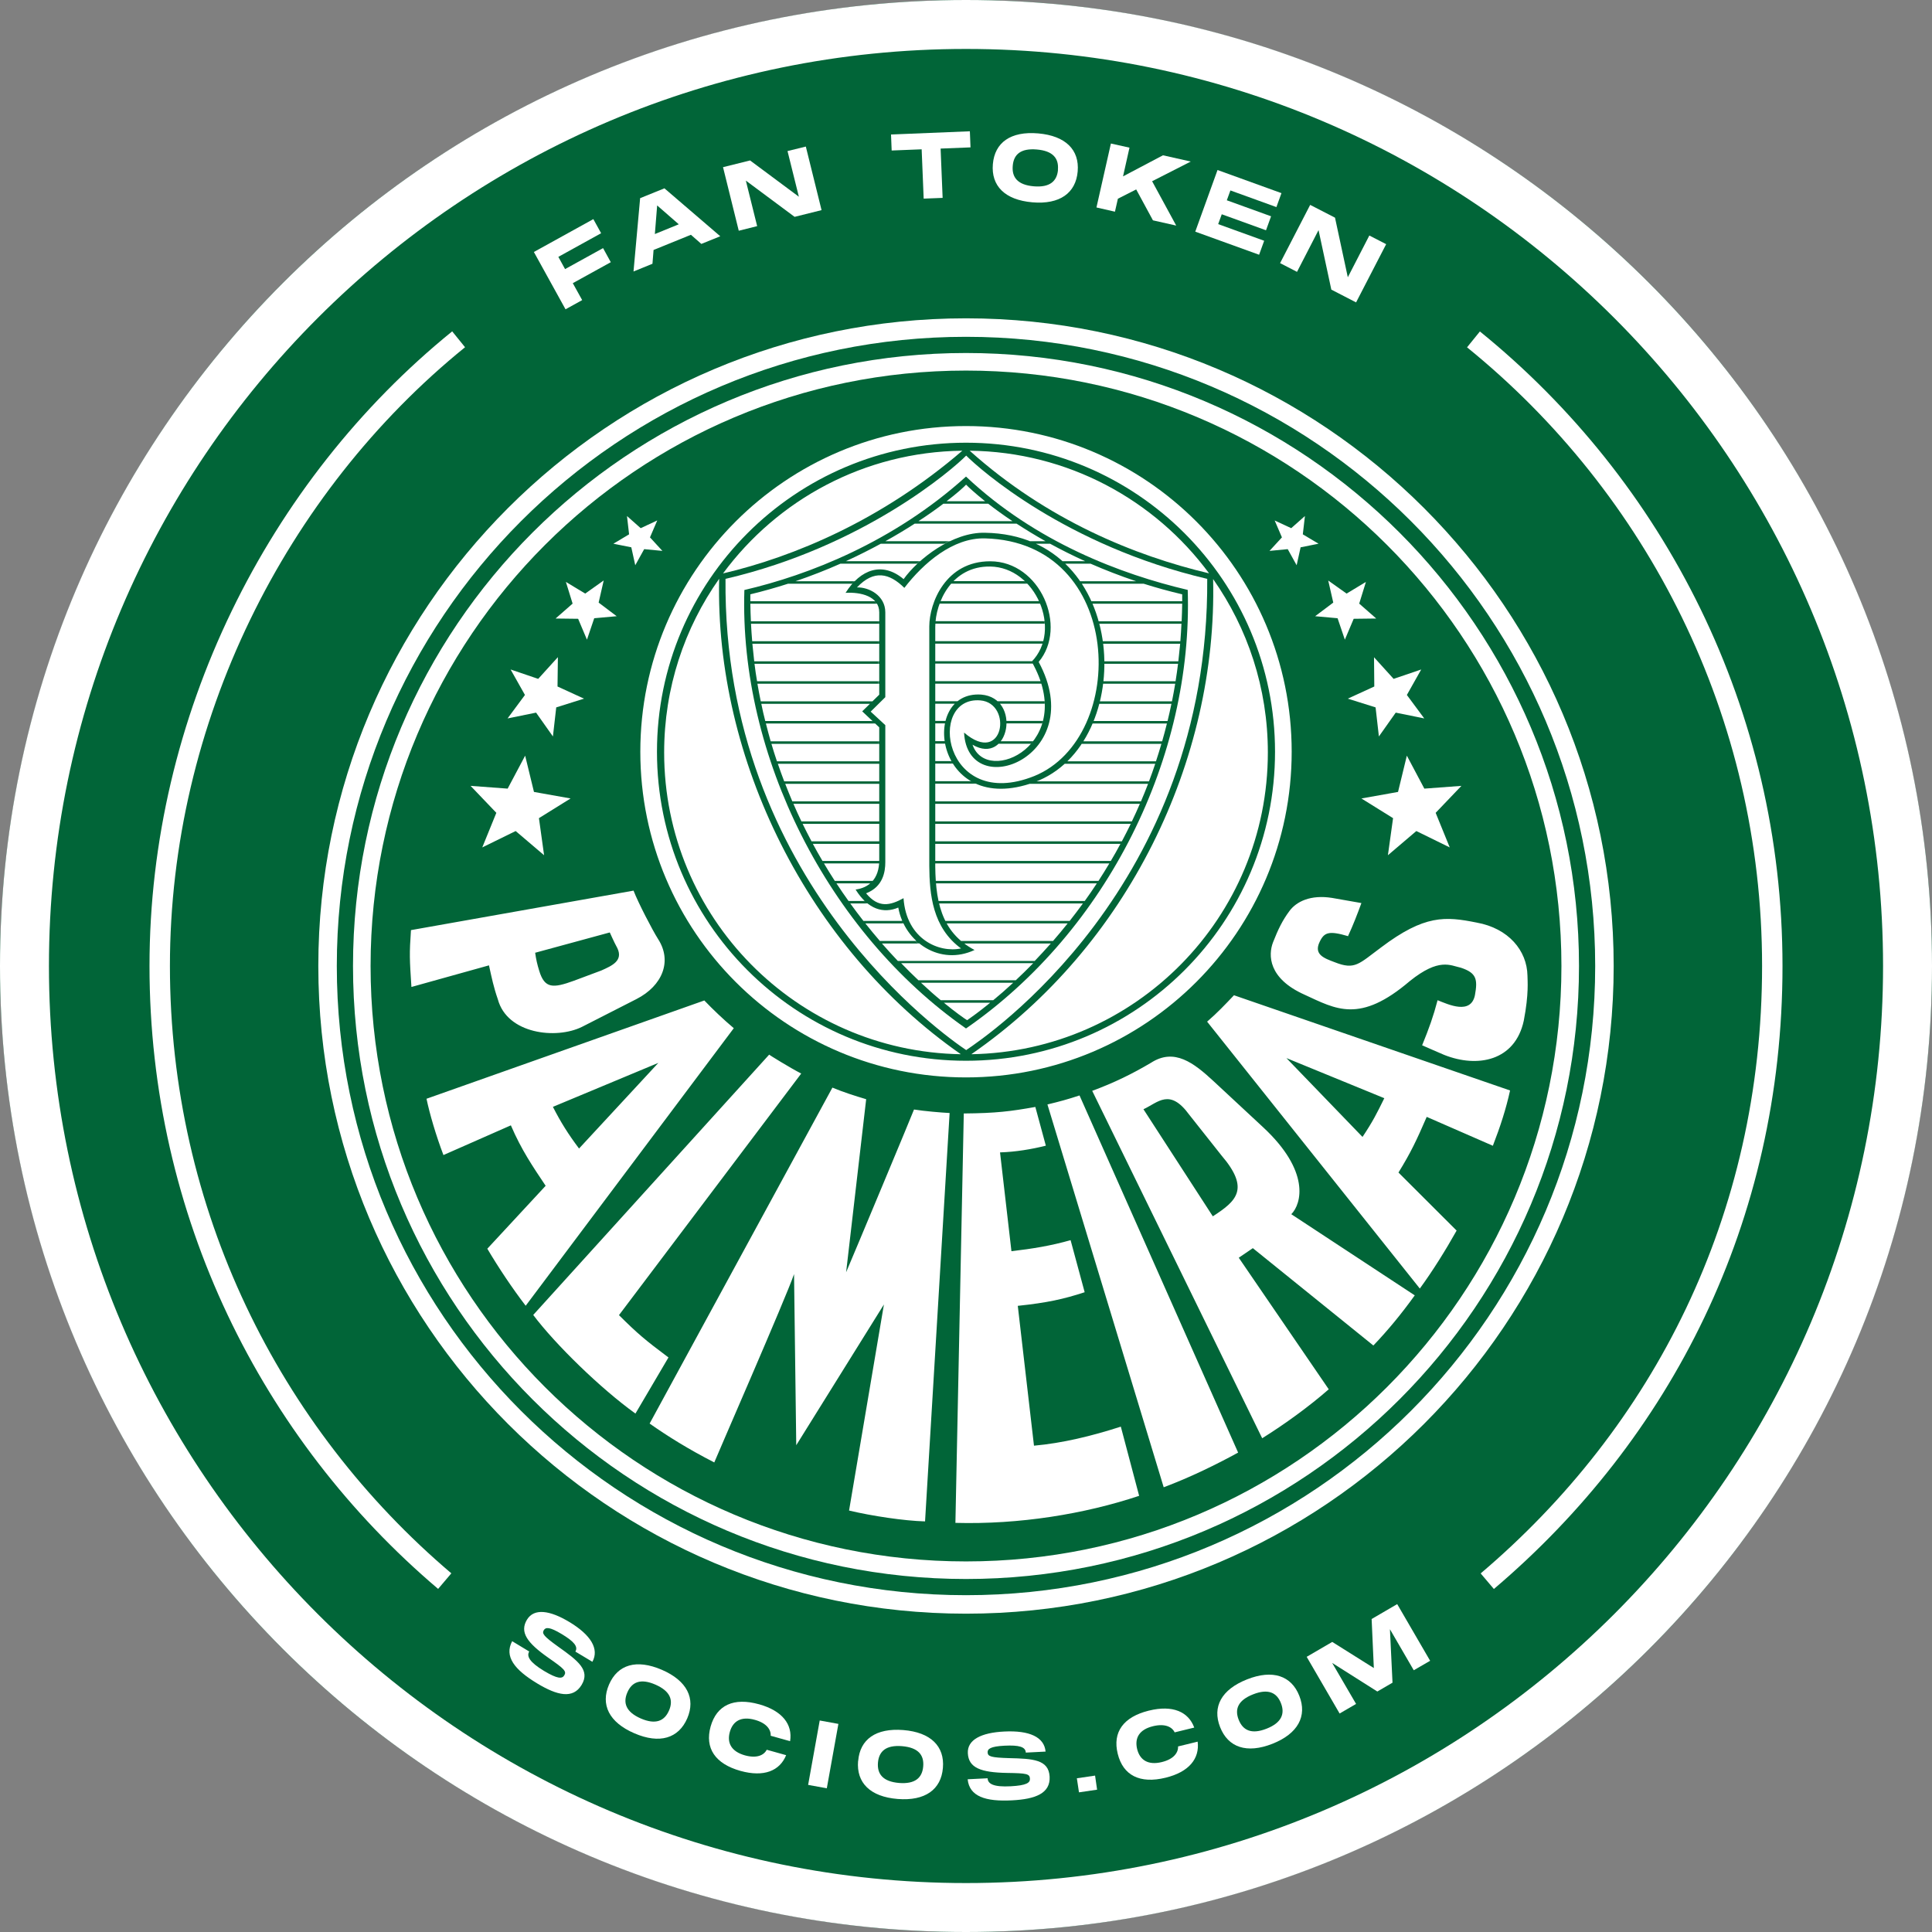<svg xmlns="http://www.w3.org/2000/svg" id="Layer_2" viewBox="0 0 210 210"><rect x="0" y="0" width="210" height="210" fill="#808080" stroke="none"/><g id="Layer_1-2"><g><g><circle cx="105" cy="105" r="105" fill="#016538"></circle><path d="M105,5.32c54.96,0,99.68,44.72,99.68,99.68s-44.72,99.68-99.68,99.68S5.32,159.96,5.32,105,50.04,5.32,105,5.32m0-5.32C47.01,0,0,47.01,0,105s47.01,105,105,105,105-47.01,105-105S162.99,0,105,0h0Z" fill="#fff"></path></g><g><g><path d="M105,34.6c38.88,0,70.4,31.52,70.4,70.4s-31.52,70.4-70.4,70.4-70.4-31.52-70.4-70.4S66.12,34.6,105,34.6" fill="#fff" fill-rule="evenodd"></path><path d="M105,36.61c37.77,0,68.39,30.62,68.39,68.39s-30.62,68.39-68.39,68.39-68.39-30.62-68.39-68.39S67.23,36.61,105,36.61m0,1.76c36.8,0,66.63,29.83,66.63,66.63s-29.83,66.63-66.63,66.63-66.63-29.83-66.63-66.63S68.2,38.37,105,38.37" fill="#016538" fill-rule="evenodd"></path><path d="M105,40.28c35.74,0,64.72,28.97,64.72,64.72s-28.97,64.72-64.72,64.72-64.72-28.97-64.72-64.72S69.26,40.28,105,40.28m0,6.03c19.55,0,35.4,15.85,35.4,35.4s-15.85,35.4-35.4,35.4-35.4-15.85-35.4-35.4,15.85-35.4,35.4-35.4m-36.14,50.49c.52,1.35,2.05,4.29,2.67,5.27,1.54,2.37,.52,5.06-2.36,6.53l-5.9,3.01c-2.81,1.4-8.15,.78-9.16-3-.45-1.29-.66-2.31-.96-3.68l-8.43,2.35c-.2-3.05-.23-3.58-.05-6.18l24.18-4.29Zm-2.57,4.55l-8.12,2.21c.1,.71,.22,1.25,.44,1.96,.59,1.95,1.5,1.91,3.78,1.08l2.97-1.11c1.19-.53,2.38-1.07,1.75-2.42-.41-.74-.83-1.75-.83-1.71m10.27,7.38c.93,.97,2.07,2.06,3.21,3.02l-22.62,30.17c-1.45-1.89-2.94-4.12-4.17-6.2l6.34-6.84c-1.4-2.1-2.63-3.89-3.78-6.57l-7.33,3.23c-.81-2.13-1.5-4.49-1.84-6.12l30.19-10.68Zm-4.99,6.79l-11.46,4.78c.86,1.69,1.69,3,2.84,4.53l8.62-9.31Zm-13.6,27.4l25.65-28.3c-.1-.02,2.32,1.47,3.48,2.06l-19.81,26.26c2.07,2.06,2.86,2.71,5.38,4.6l-3.59,6.1c-3.77-2.71-8.71-7.52-11.11-10.72m12.65,11.81l19.87-36.52c1.17,.49,2.49,.91,3.67,1.26l-2.18,18.81c.59-1.36,7.38-17.62,7.38-17.69,1.04,.17,3,.34,3.87,.38l-2.67,44.39c-2.27-.06-5.78-.59-8.26-1.18l3.79-22.4-9.53,15.3-.24-18.6c-.79,2.36-8.67,20.4-8.67,20.47-2.82-1.44-5.13-2.89-7.02-4.22m41.92-34.42c-2.7,.48-4.25,.68-7.78,.71l-.91,44.5c6.94,.19,14-.95,19.97-2.94l-1.99-7.52c-3.2,1.03-6.33,1.79-9.44,2.07l-1.76-15.2c3.22-.34,4.97-.73,7.27-1.48l-1.53-5.66c-2.14,.61-4.19,.94-6.43,1.2l-1.24-10.74c1.68-.05,3.43-.34,4.98-.73l-1.14-4.2Zm1.31-.27c1.34-.32,2.22-.56,3.49-.98l17.24,38.82c-2.33,1.28-5.2,2.69-8.09,3.77l-12.64-41.62Zm23.34,36.27l-18.47-37.75c2.37-.87,4.38-1.86,6.39-3.05,2.54-1.64,4.66,.02,6.79,1.99l5.4,5.02c5.12,4.76,4.19,8.31,3.06,9.45l13.42,8.82c-1.45,2.01-2.89,3.77-4.5,5.45l-13.1-10.58-1.53,1.04,9.78,14.3c-2.12,1.86-4.81,3.81-7.23,5.32m-5.37-24.12c2.54-1.65,4.08-2.95,.94-6.62l-3.5-4.42c-2.13-2.92-3.38-1.34-4.98-.6l7.54,11.64Zm2.29-24.02c-.9,.95-1.83,1.93-2.91,2.86l23.12,29.01c1.39-1.9,2.81-4.18,4-6.3l-6.32-6.31c1.36-2.21,1.95-3.47,3.07-6.05l7.19,3.14c.81-2.09,1.43-4,1.87-6.01l-30.01-10.35Zm5.71,6.82l10.64,4.36c-.82,1.66-1.23,2.5-2.37,4.21l-8.27-8.57Zm6.71-13.29c.53-1.14,.99-2.33,1.44-3.56-1.23-.22-2.23-.39-3.19-.56-2.33-.37-3.87,.39-4.63,1.42-.76,1.02-1.23,1.99-1.78,3.39-.55,1.4-.52,3.95,3.42,5.71,3.43,1.58,6,3.16,11.44-1.48,3.19-2.56,4.4-1.7,5.56-1.45,1.67,.56,1.84,1.23,1.52,2.98-.44,2.16-2.88,1.02-4.06,.55-.45,1.72-.92,3.04-1.68,4.9,.71,.3,1.59,.71,2.39,1.04,3.63,1.45,7.72,.66,8.66-3.72,.57-2.95,.4-4.38,.4-4.89-.05-2.73-2.06-5.15-5.53-5.77-3.39-.68-5.65-.87-10.38,2.7-2.43,1.8-2.84,2.48-5.04,1.61-1.17-.44-2.3-.84-1.64-2.21,.5-1.06,1.02-1.23,3.1-.62M71.44,56.57l-.79,1.84,1.35,1.47-1.98-.19-.97,1.75-.43-1.95-1.95-.39,1.71-1.02-.23-1.99,1.49,1.32,1.8-.84Zm-5.82,6.52l-.55,2.41,1.96,1.48-2.44,.22-.79,2.33-.96-2.27-2.45-.03,1.85-1.62-.73-2.36,2.1,1.27,2-1.42Zm-4.98,8.35l-.04,3.18,2.88,1.32-3.02,.95-.36,3.16-1.83-2.59-3.1,.63,1.89-2.55-1.56-2.77,3,1.02,2.13-2.35Zm-3.56,10.69l.96,3.95,3.98,.71-3.44,2.14,.56,4.03-3.09-2.63-3.63,1.78,1.53-3.76-2.8-2.93,4.03,.3,1.9-3.58Zm95.84,0l-.96,3.95-3.98,.71,3.44,2.14-.56,4.03,3.09-2.63,3.63,1.78-1.53-3.76,2.8-2.93-4.03,.3-1.9-3.58Zm-3.57-10.69l.03,3.18-2.88,1.32,3.02,.95,.36,3.16,1.83-2.59,3.1,.63-1.89-2.55,1.56-2.77-3,1.02-2.13-2.35Zm-4.98-8.35l.55,2.41-1.97,1.48,2.44,.22,.79,2.33,.96-2.27,2.45-.03-1.85-1.62,.73-2.36-2.1,1.27-2-1.42Zm-5.82-6.52l.79,1.84-1.35,1.47,1.98-.19,.97,1.75,.43-1.95,1.95-.39-1.71-1.02,.23-1.99-1.49,1.32-1.81-.84Z" fill="#016538" fill-rule="evenodd"></path><path d="M105,48.12c18.55,0,33.59,15.04,33.59,33.59s-15.04,33.59-33.59,33.59-33.59-15.04-33.59-33.59,15.04-33.59,33.59-33.59m26.86,14.82c.48,19.7-9.26,39.89-26.28,51.65,17.85-.31,32.23-14.87,32.23-32.8,0-7.01-2.2-13.51-5.95-18.85m-27.42,51.65c-16.64-11.58-26.73-32.09-26.27-51.68-3.77,5.34-5.98,11.85-5.98,18.88,0,17.93,14.39,32.5,32.25,32.8m-25.85-52.26c7.75-1.82,17.27-5.81,26.01-13.34-10.67,.13-20.11,5.35-26.01,13.34m26.81-13.34c8.41,7.55,18.01,11.44,26.02,13.33-5.9-7.99-15.35-13.21-26.02-13.33m25.82,13.93c-15.36-3.6-24.73-11.92-26.2-13.4-1.43,1.46-11.12,9.9-26.16,13.4-.3,32.88,24.01,49.78,26.16,51.22,2.13-1.43,26.41-17.73,26.2-51.22" fill="#016538" fill-rule="evenodd"></path><path d="M129.1,64.13c.59,18.13-8.72,37.02-24.1,47.66-15.01-10.47-24.66-29.65-24.09-47.66,6.97-1.62,16.19-5.2,24.09-12.33,7.59,7.15,16.9,10.63,24.1,12.32m-26.21-9.64h4.18c-1.06-.85-1.76-1.49-2.06-1.8-.29,.31-1.02,.96-2.12,1.8m4.52,.27h-4.87c-.75,.57-1.66,1.22-2.71,1.9h10.22c-1.03-.69-1.91-1.33-2.64-1.9m3.05,2.17h-11.04c-.96,.62-2.02,1.26-3.19,1.91h6.92c-.18,.08-.35,.17-.53,.27h-6.88c-1.18,.64-2.44,1.28-3.8,1.9h7.98c-.1,.09-.2,.18-.29,.27h-8.28c-1.53,.68-3.16,1.32-4.89,1.91h6.35c-.09,.09-.17,.18-.25,.27h-6.91c-1.31,.42-2.68,.81-4.09,1.15,0,.25,0,.5,0,.75h13.48c.07,.08,.14,.17,.2,.27h-13.68c.01,.64,.03,1.28,.06,1.91h13.86v.27h-13.85c.03,.64,.08,1.27,.13,1.9h13.72v.27h-13.7c.06,.64,.13,1.28,.2,1.91h13.49v.27h-13.46c.08,.64,.17,1.28,.28,1.9h13.18v.27h-13.14c.11,.65,.23,1.28,.36,1.91h12.97l-.27,.27h-12.64c.13,.63,.27,1.26,.43,1.87h11.53l.29,.27h-11.75c.17,.66,.34,1.31,.52,1.94h11.71v.27h-11.63c.19,.64,.39,1.28,.6,1.9h11.04v.27h-10.94c.22,.65,.45,1.28,.69,1.91h10.26v.27h-10.15c.25,.65,.51,1.28,.77,1.9h9.38v.27h-9.26c.28,.65,.57,1.29,.87,1.91h8.39v.27h-8.26c.32,.65,.64,1.28,.97,1.9h7.29v.27h-7.15c.34,.63,.69,1.25,1.05,1.86h6.09c0,.09,0,.18,0,.27h-5.93c.39,.65,.78,1.29,1.18,1.9h4.08c-.08,.1-.17,.19-.25,.27h-3.65c.43,.66,.87,1.3,1.31,1.91h1.63c.1,.1,.2,.19,.3,.27h-1.74c.48,.66,.95,1.29,1.43,1.9h4.12c.04,.09,.08,.18,.12,.27h-4.03c.53,.67,1.06,1.3,1.58,1.91h3.83c.1,.09,.2,.18,.3,.27h-3.91c.59,.67,1.17,1.31,1.73,1.9h14.88c.57-.59,1.15-1.23,1.75-1.9h-9.58c-.11-.09-.22-.18-.33-.27h10.15c.53-.61,1.06-1.24,1.59-1.91h-13.27c-.05-.09-.09-.18-.14-.27h13.63c.48-.61,.96-1.24,1.44-1.9h-15.73c-.02-.09-.04-.18-.06-.27h15.99c.44-.61,.88-1.25,1.31-1.91h-17.57c0-.09-.01-.18-.02-.27h17.77c.4-.61,.79-1.25,1.18-1.9h-19.01c0-.09,0-.18,0-.27h19.17c.36-.6,.71-1.22,1.05-1.86h-20.21v-.27h20.36c.33-.62,.65-1.25,.97-1.9h-21.33v-.27h21.45c.3-.62,.59-1.26,.87-1.91h-22.32v-.27h22.44c.27-.62,.52-1.25,.77-1.9h-12.9c.15-.05,.3-.1,.45-.15,.1-.04,.2-.08,.29-.12h12.26c.24-.63,.46-1.26,.68-1.91h-9.91c.1-.09,.19-.18,.28-.27h9.71c.21-.62,.4-1.26,.59-1.9h-8.75c.06-.09,.12-.18,.18-.27h8.65c.18-.63,.36-1.28,.52-1.94h-8.16c.04-.09,.07-.18,.11-.27h8.12c.15-.61,.29-1.24,.42-1.87h-7.92c.03-.09,.04-.18,.07-.27h7.91c.13-.63,.24-1.27,.35-1.91h-7.91c.01-.09,.02-.18,.03-.27h7.92c.1-.63,.19-1.26,.27-1.9h-8.09c0-.09,0-.18,0-.27h8.12c.07-.63,.14-1.27,.2-1.91h-8.45c0-.09-.03-.18-.04-.27h8.51c.05-.62,.09-1.26,.12-1.9h-9.01c-.02-.09-.05-.18-.07-.27h9.1c.03-.63,.05-1.27,.06-1.91h-9.82c-.04-.09-.08-.18-.12-.27h9.94c0-.25,0-.5,0-.75-1.45-.34-2.85-.73-4.18-1.15h-6.8c-.06-.09-.12-.18-.18-.27h6.16c-1.77-.59-3.42-1.24-4.96-1.91h-2.82c-.1-.09-.19-.18-.29-.27h2.52c-1.37-.62-2.64-1.26-3.81-1.9h-1.61c-.2-.1-.41-.18-.63-.27h1.75c-1.16-.65-2.21-1.3-3.15-1.91m-7.32,1.91h.73c-.19,.08-.38,.17-.57,.27h-.69c.17-.09,.35-.18,.53-.27m-3.23,2.17h.77c-.1,.09-.19,.18-.29,.27h-.78c.1-.09,.19-.18,.29-.27m-7.12,2.18h.44c-.08,.09-.16,.17-.24,.27h-.45c.08-.09,.16-.18,.25-.27m2.24,2.17h.57c.03,.08,.04,.17,.05,.27h-.43c-.06-.1-.12-.19-.2-.27m.44,2.18h.19v.27h-.19v-.27Zm0,2.17h.19v.27h-.19v-.27Zm0,2.18h.18v.27h-.18v-.27Zm0,2.17h.18v.27h-.18v-.27Zm-.77,4.32h.4l.24,.27h-.35l-.29-.27Zm.77,2.21h.18v.27h-.18v-.27Zm0,2.17h.18v.27h-.18v-.27Zm0,2.18h.18v.27h-.18v-.27Zm0,2.17h.18v.27h-.18v-.27Zm0,2.18h.17v.27h-.17v-.27Zm0,2.17h.17v.27h-.17v-.27Zm0,2.13h.17v.27h-.17c0-.09,0-.18,0-.27m-.67,2.17h.79c-.01,.07-.03,.14-.04,.2-.01,.02-.03,.04-.05,.06h-.95c.09-.08,.17-.17,.25-.27m-.96,2.18h.59c.14,.09,.28,.18,.42,.27h-.71c-.1-.08-.2-.17-.3-.27m4.11,2.17h.59c.04,.09,.08,.18,.12,.27h-.59c-.04-.09-.08-.18-.12-.27m1.51,2.18h.58c.1,.09,.2,.18,.3,.27h-.58c-.1-.09-.2-.17-.3-.27m5.17,.27h-.71c-.1-.09-.19-.18-.28-.27h.66c.11,.09,.22,.18,.33,.27m-1.86-2.18h-.46c-.04-.09-.09-.18-.13-.27h.45c.05,.09,.09,.18,.14,.27m-.81-2.17h-.47c-.03-.09-.05-.18-.07-.27h.48c.02,.09,.04,.18,.06,.27m-.33-2.18h-.54v-.04s0-.23,0-.23h.52c0,.09,.01,.18,.02,.27m-.08-2.17h-.46v-.27h.46c0,.09,0,.18,0,.27m0-2.13h-.46v-.27h.46v.27Zm0-2.17h-.46v-.27h.46v.27Zm0-2.18h-.45v-.27h.45v.27Zm10.31-2.17h-2.18c.52-.03,1.07-.12,1.65-.27h1.26c-.1,.04-.19,.08-.29,.12-.15,.05-.3,.1-.45,.15m3.77-2.18h-.4c.1-.09,.21-.18,.31-.27h.37c-.09,.09-.19,.18-.28,.27m1.84-2.17h-.26c.06-.09,.12-.18,.18-.27h.26c-.06,.09-.12,.18-.18,.27m1.18-2.21h-.22c.04-.09,.08-.18,.12-.27h.21c-.04,.09-.07,.18-.11,.27m.72-2.14h-.19c.02-.09,.05-.18,.07-.27h.19c-.02,.09-.04,.18-.07,.27m.42-2.18h-.17c.01-.09,.03-.18,.04-.27h.17c-.01,.09-.02,.18-.03,.27m.13-2.17h-.15c0-.09,0-.18,0-.27h.15c0,.09,0,.18,0,.27m-.13-2.18h-.13c0-.09-.02-.18-.03-.27h.12c.01,.09,.03,.18,.04,.27m-.42-2.17h-.1c-.02-.09-.05-.18-.07-.27h.1c.02,.09,.05,.18,.07,.27m-.74-2.18h-.09c-.04-.09-.08-.18-.12-.27h.09c.04,.09,.08,.18,.12,.27m-1.16-2.17h-.09c-.06-.09-.11-.18-.18-.27h.08c.06,.09,.13,.18,.18,.27m-1.8-2.18h-.13c-.1-.09-.2-.18-.3-.27h.13c.1,.09,.2,.18,.29,.27m-3.19-2.17h-.44c-.25-.1-.51-.19-.77-.27h.58c.21,.08,.42,.17,.63,.27m-11.37,21.47h.45v.27h-.45v-.27Zm.45,0h1.02c.01,.09,.03,.18,.05,.27h-1.06v-.27Zm1.02,0h.37c.02,.09,.05,.18,.07,.27h-.39c-.02-.09-.03-.18-.05-.27m-1.47,2.17h.45v.27h-.45v-.27Zm.45,0h1.75c.05,.09,.1,.18,.16,.27h-1.91v-.27Zm1.75,0h.66c.07,.09,.14,.18,.22,.27h-.71c-.06-.09-.11-.18-.16-.27m-2.2,2.18h.45v.27h-.45v-.27Zm.45,0h3.89c.17,.1,.34,.19,.52,.27h-4.41v-.27Zm3.89,0h1.68c.46,.14,.96,.23,1.5,.27h-2.65c-.18-.08-.35-.17-.52-.27m-2.34-21.74h.44c-.09,.09-.17,.18-.25,.27h-.44c.08-.09,.16-.18,.24-.27m.44,0h7.75c.09,.09,.18,.18,.26,.27h-8.26c.08-.09,.16-.18,.25-.27m7.75,0h.62c.08,.09,.15,.18,.22,.27h-.57c-.08-.09-.17-.18-.26-.27m-9.61,2.17h.46c-.04,.09-.07,.18-.11,.27h-.46c.03-.09,.07-.18,.11-.27m.46,0h10.69c.04,.09,.08,.18,.12,.27h-10.92c.03-.09,.07-.18,.11-.27m10.69,0h.41c.04,.09,.07,.18,.11,.27h-.4c-.04-.09-.08-.18-.12-.27m-11.68,2.18h.44c0,.09-.02,.18-.02,.27h-.43c0-.09,0-.18,.01-.27m.44,0h11.85c.01,.09,.02,.18,.03,.27h-11.89c0-.09,.01-.18,.02-.27m11.85,0h.38c.01,.09,.02,.18,.03,.27h-.38c0-.09-.01-.18-.03-.27m-12.3,2.17h.42v.27h-.43v-.27Zm.43,0h11.74c-.03,.09-.05,.18-.08,.27h-11.66v-.27Zm11.74,0h.43c-.02,.09-.04,.18-.07,.27h-.44c.03-.09,.05-.18,.08-.27m-12.16,2.18h.43v.27h-.43v-.27Zm.43,0h10.53s-.03,.04-.05,.05c.04,.07,.08,.14,.12,.21h-10.59v-.27Zm10.53,0h.55s-.05,.06-.07,.08c.03,.06,.06,.12,.09,.18h-.5c-.04-.07-.08-.14-.12-.21,.02-.02,.04-.04,.05-.05m-10.96,2.17h.43v.27h-.43v-.27Zm.43,0h11.43c.03,.09,.06,.18,.09,.27h-11.52v-.27Zm11.43,0h.4c.03,.09,.05,.18,.08,.27h-.39c-.03-.09-.06-.18-.09-.27m-11.87,2.18h.44v.27h-.44v-.27Zm.44,0h2.42c-.1,.08-.2,.17-.3,.27h-2.12v-.27Zm2.42,0h.97c-.2,.07-.39,.17-.57,.27h-.7c.09-.1,.19-.19,.3-.27m3.32,0h1.01c.09,.08,.18,.17,.26,.27h-.82c-.14-.1-.29-.19-.45-.27m1.01,0h5.13c0,.09,.01,.18,.01,.27h-4.88c-.08-.1-.17-.18-.26-.27m5.13,0h.38c0,.09,.01,.18,.02,.27h-.38c0-.09,0-.18-.01-.27m-12.33,2.14h.44v.27h-.44v-.27Zm.44,0h1.11c-.02,.09-.04,.18-.06,.27h-1.05v-.27Zm1.11,0h.29c-.03,.09-.05,.18-.07,.27h-.28c.02-.09,.04-.18,.06-.27m6.26,0h.36c0,.09,0,.18,0,.27h-.32c-.01-.09-.02-.18-.04-.27m.36,0h3.98c-.02,.09-.05,.18-.08,.27h-3.9c0-.09,0-.18,0-.27m3.98,0h.47c-.02,.09-.03,.18-.05,.27h-.49c.03-.09,.05-.18,.08-.27m-4.86,2.21h.28c-.07,.1-.15,.19-.23,.27h-.51c.18-.06,.33-.15,.46-.27m.28,0h3.52c-.07,.09-.15,.18-.22,.27h-3.52c.08-.08,.16-.17,.23-.27m3.52,0h.77c-.05,.09-.1,.18-.16,.27h-.83c.08-.09,.15-.18,.22-.27m.02,24.12h-14.36c.65,.67,1.28,1.3,1.88,1.86h10.58c.6-.56,1.24-1.19,1.9-1.86m-2.19,2.13h-10.01c.78,.73,1.5,1.37,2.15,1.9h5.7c.65-.53,1.38-1.17,2.17-1.9m-2.49,2.17h-5.05c1.27,1.04,2.18,1.68,2.53,1.9,.32-.22,1.23-.85,2.51-1.9m-14.47-45.14c1.26-.04,3.07,.86,3.07,2.71v9.22l-1.59,1.57,1.59,1.47v14.89c0,1.04-.24,2.68-2.09,3.39,1.35,1.63,2.61,1.33,4.07,.53,.31,4.49,3.89,5.97,6.25,5.46-3.1-2.27-3.43-5.87-3.45-9v-25.99c0-2.56,1.77-7.1,6.63-7.09,5.43,.01,8.45,7.14,5.26,10.94,5.55,10.28-7.71,15.44-8.11,7.68,4.32,3.69,5.33-3.21,1.76-3.5-5.82-.48-4.04,12.2,5.88,8.22,10.28-4.21,9.81-25.43-5.36-25.83-3.49-.09-6.69,2.68-8.77,5.38-1.62-1.6-3.3-2.01-5.15-.05m2.42,11.68v-8.97c0-1.75-2.02-2.22-3.66-2.12,1.62-2.57,4.01-3.43,6.31-1.49,1.54-2.16,5.31-5.14,8.86-5.04,15.88,.25,16.57,23.04,5.34,27.12-10.87,3.95-12.56-10.01-5.76-9.53,4.43,.38,3.04,7.78-.95,5.45,1.56,4.54,11.5-.11,6.43-9.03,3.36-3.43,.44-10.27-4.51-10.34-4.19-.06-5.95,3.88-5.97,6.54v25.24c-.05,4.47,.58,7.95,4.27,9.9-3.73,1.75-7.6-.79-8.29-4.61-1.6,.68-3.29,.21-4.64-1.96,1.38-.18,2.58-1.09,2.57-3.22v-14.41l-1.85-1.74,1.85-1.81Z" fill="#016538"></path></g><g><g><g><path d="M64.49,23.81l.85,1.54-4.65,2.57,.73,1.33,4.13-2.28,.84,1.53-4.13,2.28,1.02,1.84-1.81,1-3.44-6.23,6.46-3.57Z" fill="#fff"></path><path d="M76.23,26.51l-1.13-.99-4.06,1.65-.12,1.5-2.06,.84,.72-7.97,2.64-1.07,6.07,5.21-2.05,.83Zm-5.05-1.07l2.6-1.06-2.35-2.05-.25,3.11Z" fill="#fff"></path><path d="M86.83,21.37l-1.23-4.95,1.99-.49,1.71,6.91-2.93,.73-5.3-3.94,1.23,4.95-2,.5-1.71-6.91,2.94-.73,5.3,3.94Z" fill="#fff"></path><path d="M96.85,14.62l8.57-.35,.07,1.75-3.25,.13,.22,5.36-2.06,.08-.22-5.36-3.26,.13-.07-1.75Z" fill="#fff"></path><path d="M107.92,17.84c.2-2.35,1.94-3.6,4.93-3.34,2.98,.26,4.49,1.79,4.29,4.13-.2,2.35-1.95,3.62-4.93,3.36-2.99-.26-4.49-1.79-4.29-4.15Zm7.07,.61c.11-1.23-.53-2.05-2.29-2.2-1.75-.15-2.52,.53-2.62,1.78-.11,1.25,.54,2.07,2.28,2.22,1.75,.15,2.53-.55,2.64-1.79Z" fill="#fff"></path><path d="M129.41,17.57l-4.18,2.13,2.62,4.82-2.53-.57-1.82-3.36-1.99,1.01-.32,1.41-2.01-.46,1.57-6.95,2.02,.45-.7,3.12,4.34-2.29,3.02,.68Z" fill="#fff"></path><path d="M139.29,20.99l-.55,1.52-5-1.81-.39,1.07,4.81,1.74-.55,1.52-4.81-1.74-.39,1.07,5,1.81-.55,1.52-6.94-2.51,2.42-6.7,6.94,2.51Z" fill="#fff"></path><path d="M146.5,30.14l2.34-4.54,1.83,.94-3.27,6.33-2.69-1.39-1.39-6.47-2.34,4.54-1.84-.95,3.27-6.33,2.7,1.39,1.39,6.47Z" fill="#fff"></path></g><g><path d="M57.53,179.5c-.31,.51,0,1.15,1.6,2.12,1.47,.88,1.97,.87,2.2,.49,.27-.44,.04-.69-1.7-1.9-2.37-1.66-3.16-2.81-2.35-4.16,.77-1.27,2.49-1.02,4.6,.25,2.35,1.41,3.27,2.94,2.51,4.33l-1.85-1.11c.32-.54-.14-1.1-1.51-1.92-1.3-.78-1.72-.74-1.92-.41-.23,.38,0,.67,1.57,1.8,2.14,1.52,3.5,2.55,2.54,4.15-.94,1.56-2.66,1.15-4.83-.16-2.47-1.49-3.6-2.93-2.72-4.59l1.85,1.12Z" fill="#fff"></path><path d="M66.2,183.1c.94-2.17,2.98-2.79,5.74-1.6,2.75,1.19,3.69,3.12,2.76,5.28-.94,2.17-3,2.81-5.75,1.62-2.76-1.19-3.69-3.12-2.75-5.3Zm6.52,2.83c.49-1.14,.14-2.11-1.48-2.82-1.61-.7-2.56-.29-3.05,.85-.5,1.15-.14,2.13,1.46,2.83,1.61,.7,2.58,.28,3.07-.87Z" fill="#fff"></path><path d="M82.52,185.25c2.52,.71,3.65,2.19,3.36,4.01l-2.11-.59c.04-.67-.45-1.38-1.72-1.73-1.47-.41-2.38,.11-2.72,1.31-.34,1.21,.18,2.14,1.64,2.55,1.27,.35,2.06,0,2.37-.61l2.11,.59c-.7,1.72-2.43,2.41-4.96,1.71-2.75-.77-3.9-2.47-3.25-4.82,.66-2.34,2.52-3.19,5.27-2.42Z" fill="#fff"></path><path d="M91.13,187.38l-1.26,7-2.03-.37,1.26-7,2.03,.37Z" fill="#fff"></path><path d="M93.28,191.41c.19-2.35,1.92-3.6,4.91-3.36,2.98,.24,4.5,1.77,4.3,4.11-.19,2.35-1.93,3.62-4.92,3.38-2.99-.24-4.5-1.77-4.3-4.13Zm7.07,.58c.1-1.23-.54-2.04-2.3-2.19-1.75-.14-2.51,.55-2.62,1.79-.1,1.25,.55,2.06,2.29,2.21,1.75,.14,2.53-.56,2.63-1.81Z" fill="#fff"></path><path d="M107.35,193.3c.03,.6,.64,.96,2.51,.86,1.71-.09,2.12-.38,2.09-.83-.03-.52-.35-.59-2.47-.62-2.89-.05-4.2-.56-4.28-2.14-.08-1.48,1.49-2.24,3.95-2.36,2.74-.14,4.36,.6,4.5,2.18l-2.15,.11c-.03-.63-.73-.83-2.33-.75-1.51,.08-1.84,.35-1.82,.73,.02,.44,.37,.56,2.31,.62,2.62,.06,4.33,.15,4.43,2.02,.09,1.82-1.56,2.44-4.09,2.57-2.88,.15-4.63-.42-4.82-2.29l2.16-.11Z" fill="#fff"></path><path d="M117.06,193.29l1.97-.29,.22,1.53-1.97,.29-.23-1.53Z" fill="#fff"></path><path d="M124.91,185.93c2.55-.62,4.26,.12,4.9,1.85l-2.13,.52c-.29-.61-1.07-.98-2.35-.67-1.48,.36-2.02,1.26-1.73,2.48,.3,1.22,1.21,1.78,2.68,1.42,1.28-.31,1.8-1.01,1.77-1.7l2.13-.52c.23,1.84-.94,3.3-3.49,3.92-2.78,.68-4.62-.24-5.2-2.61-.58-2.36,.63-4.01,3.41-4.69Z" fill="#fff"></path><path d="M132.62,187.73c-.87-2.2,.14-4.09,2.93-5.19,2.78-1.1,4.82-.4,5.68,1.79,.87,2.2-.14,4.11-2.92,5.21-2.79,1.1-4.82,.4-5.69-1.81Zm6.61-2.61c-.45-1.15-1.39-1.6-3.03-.95-1.63,.64-2.02,1.6-1.56,2.76,.46,1.17,1.41,1.61,3.03,.97,1.63-.64,2.02-1.62,1.56-2.78Z" fill="#fff"></path><path d="M145.61,186.25l-3.58-6.16,2.78-1.62,4.52,2.84-.24-5.33,2.78-1.62,3.58,6.16-1.78,1.03-2.59-4.46,.28,5.81-1.65,.96-4.91-3.11,2.6,4.46-1.79,1.04Z" fill="#fff"></path></g></g><path d="M48.34,171.86c-18.95-16.08-30.98-40.07-30.98-66.86S30.03,52.95,49.85,36.88" fill="none" stroke="#fff" stroke-miterlimit="10" stroke-width="2.22"></path><path d="M160.16,36.89c19.82,16.07,32.48,40.61,32.48,68.11s-12.03,50.79-30.98,66.87" fill="none" stroke="#fff" stroke-miterlimit="10" stroke-width="2.22"></path></g></g></g></g></svg>